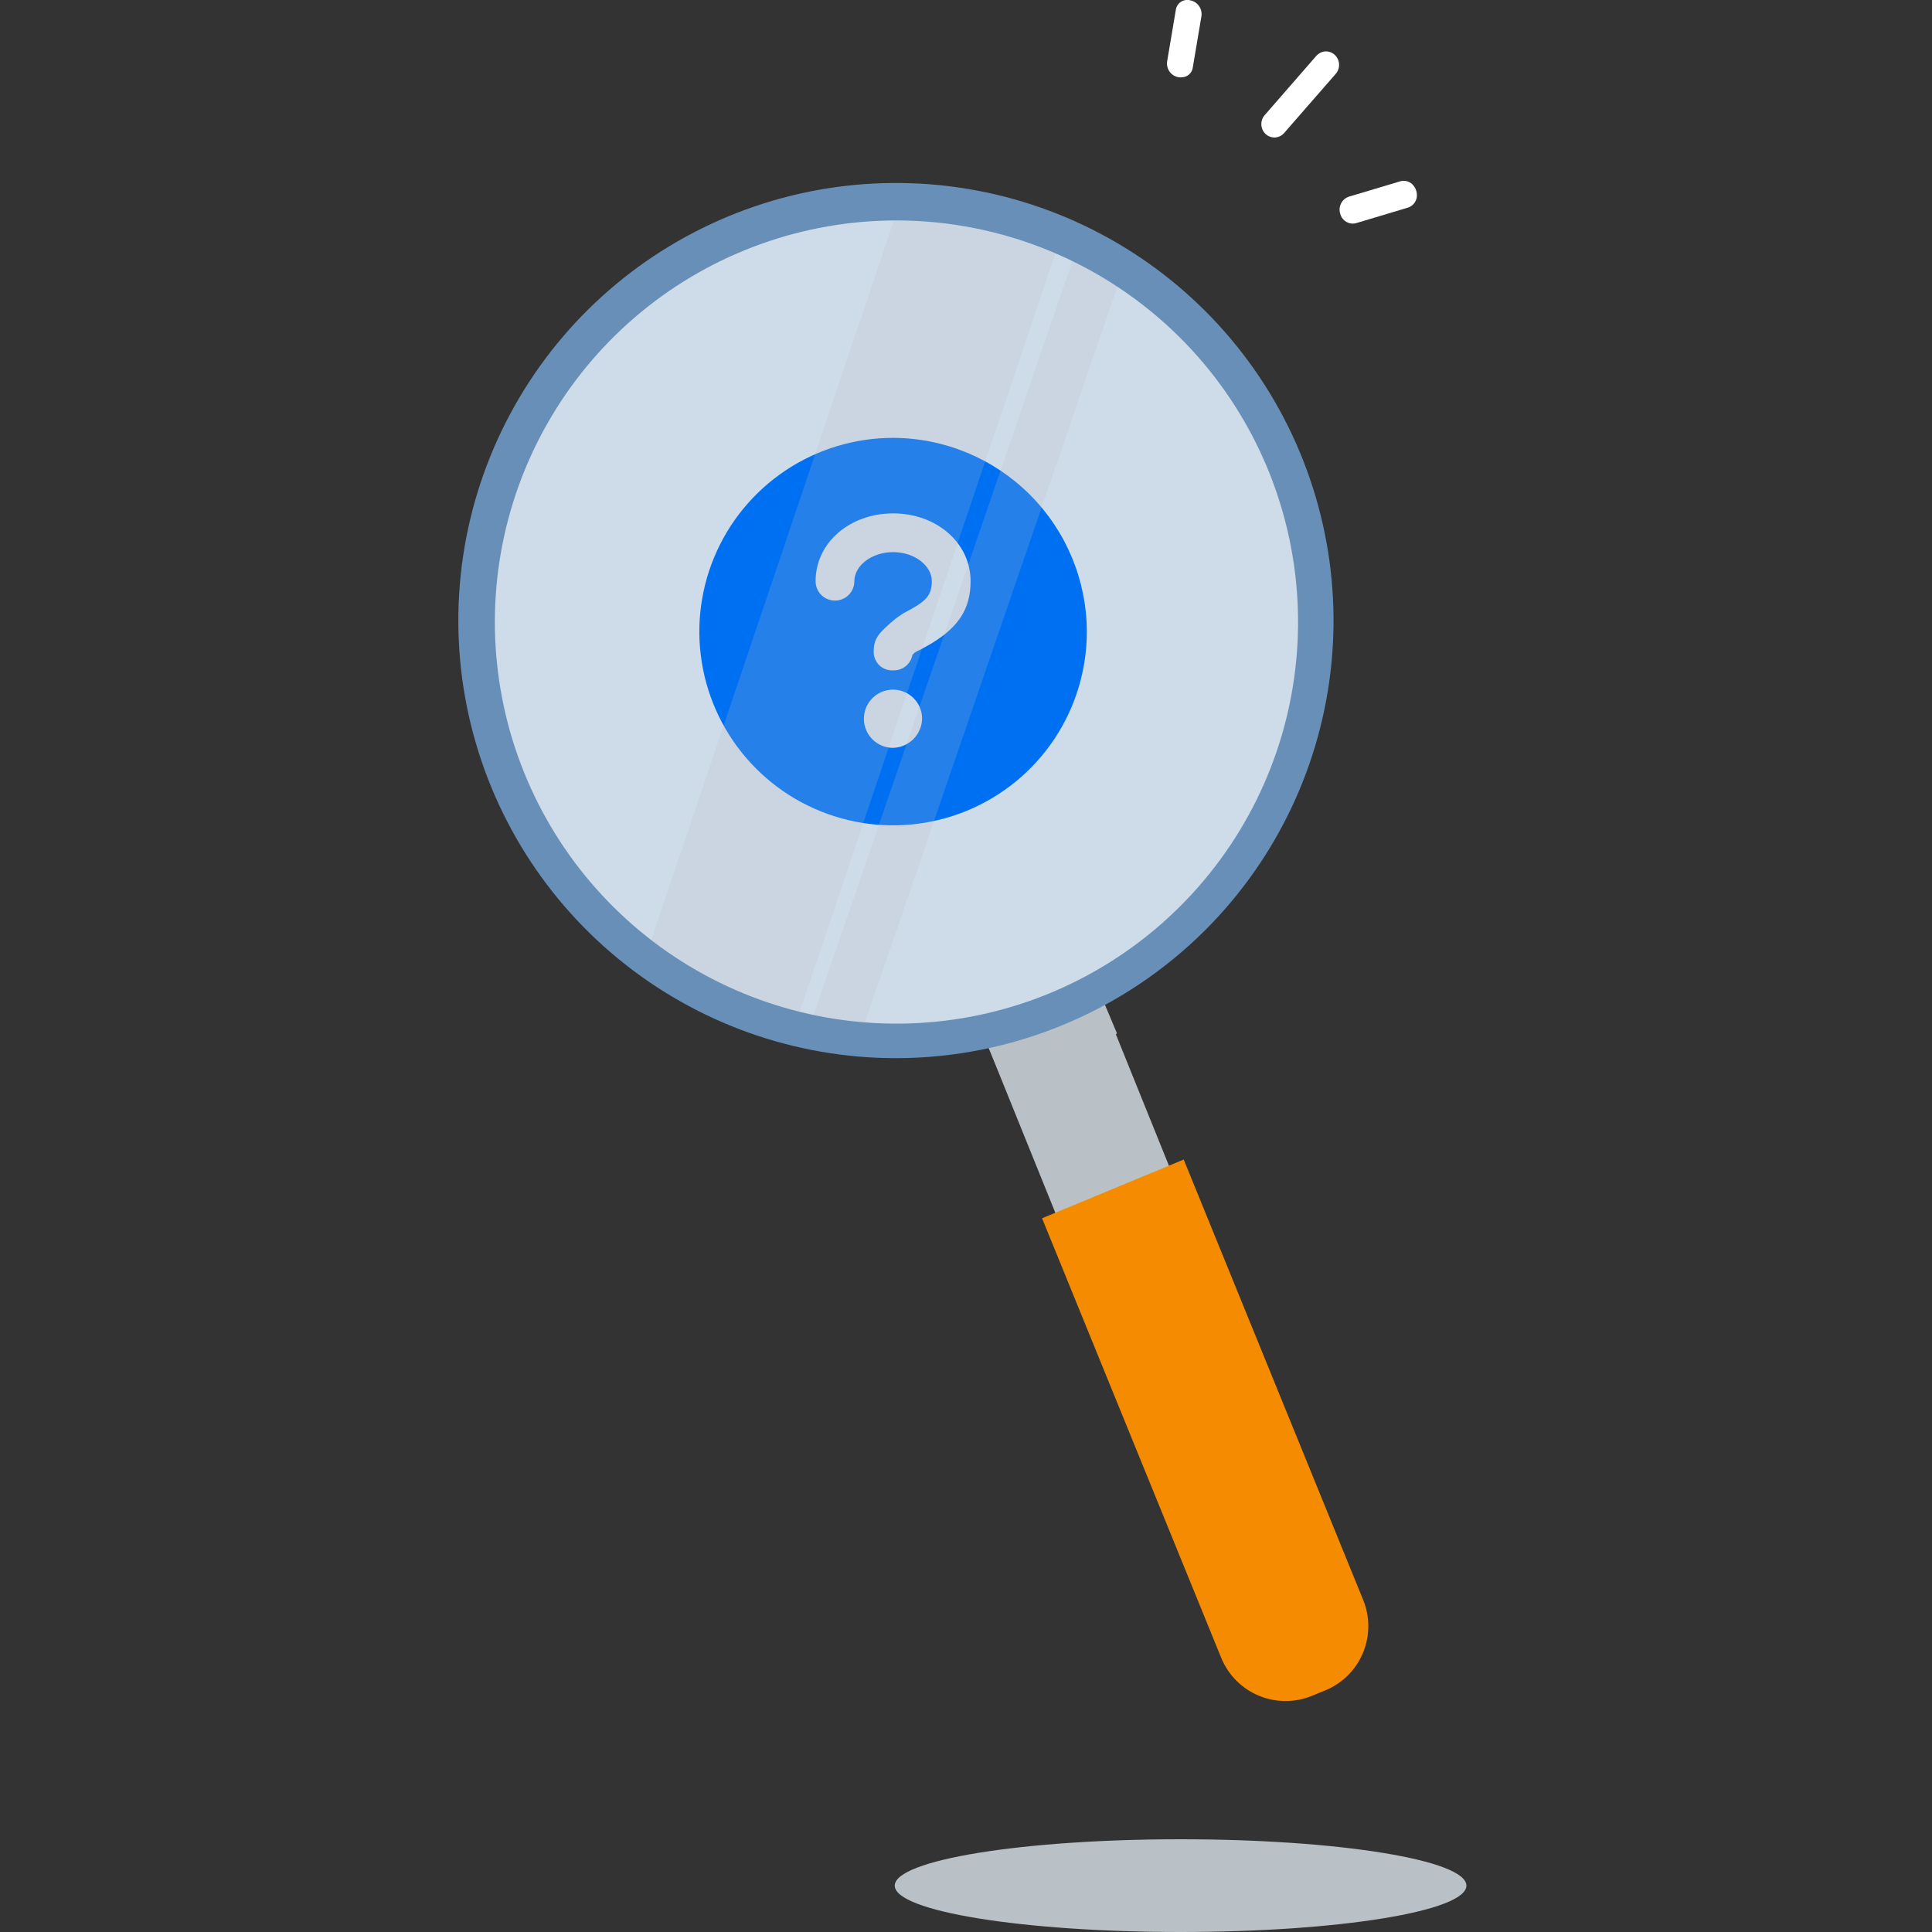 <svg width="160" height="160" viewBox="0 0 160 160" fill="none" xmlns="http://www.w3.org/2000/svg">
<rect x="0" y="0" width="160" height="160" fill="#333333" stroke="none"/>
<g clip-path="url(#clip0_2810_46737)">
<circle cx="74.5" cy="51.5" r="34.5" fill="#CEDBE8"/>
<path d="M73.962 36.262C70.788 36.262 67.686 37.203 65.048 38.966C62.409 40.729 60.353 43.235 59.138 46.166C57.924 49.098 57.606 52.324 58.225 55.437C58.844 58.549 60.373 61.408 62.617 63.652C64.86 65.896 67.719 67.424 70.832 68.043C73.944 68.662 77.17 68.345 80.102 67.13C83.034 65.916 85.54 63.859 87.303 61.221C89.066 58.582 90.007 55.48 90.007 52.307C89.996 48.055 88.301 43.98 85.295 40.974C82.288 37.967 78.214 36.273 73.962 36.262ZM73.962 61.934C73.485 61.935 73.018 61.795 72.621 61.531C72.224 61.267 71.913 60.891 71.73 60.451C71.546 60.01 71.498 59.525 71.59 59.057C71.682 58.589 71.911 58.159 72.248 57.821C72.585 57.484 73.014 57.253 73.482 57.16C73.95 57.066 74.435 57.114 74.876 57.296C75.316 57.478 75.693 57.787 75.958 58.183C76.224 58.58 76.365 59.046 76.365 59.523C76.349 60.156 76.091 60.759 75.644 61.207C75.197 61.656 74.595 61.916 73.962 61.934ZM77.171 53.269C76.914 53.405 76.565 53.626 76.244 53.79C76.06 53.862 75.885 53.956 75.723 54.068L75.566 54.232C75.498 54.603 75.298 54.937 75.004 55.173C74.709 55.409 74.339 55.53 73.962 55.516C73.748 55.528 73.534 55.495 73.333 55.419C73.133 55.343 72.951 55.225 72.8 55.073C72.648 54.922 72.53 54.74 72.454 54.539C72.378 54.339 72.345 54.125 72.357 53.911C72.357 52.784 72.906 52.307 74.183 51.223C74.183 51.223 74.54 50.959 74.782 50.809L75.566 50.381C76.686 49.739 77.171 49.255 77.171 48.135C77.171 46.851 75.745 45.725 73.962 45.725C72.179 45.725 70.753 46.851 70.753 48.135C70.753 48.56 70.584 48.969 70.283 49.27C69.982 49.57 69.574 49.739 69.148 49.739C68.723 49.739 68.315 49.57 68.014 49.27C67.713 48.969 67.544 48.56 67.544 48.135C67.544 44.926 70.396 42.516 73.962 42.516C77.527 42.516 80.38 44.926 80.38 48.135C80.38 50.538 79.26 51.986 77.171 53.269Z" fill="#0070F3"/>
<path opacity="0.2" d="M87.625 20.302L74.725 16.209L53.082 80.388L65.989 84.475L87.625 20.302Z" fill="#B9C1C6"/>
<path opacity="0.2" d="M71.031 86.415L93.08 22.149L89.072 20.873L67.009 85.138L71.031 86.415Z" fill="#B9C1C6"/>
<path d="M91.176 82.599L81.728 86.414L87.76 101.332L97.202 97.517L91.176 82.599Z" fill="#B9C1C6"/>
<path d="M86.299 100.891L101.153 137.338C101.741 138.743 102.862 139.859 104.271 140.439C105.68 141.019 107.262 141.017 108.669 140.433L109.789 139.976C111.191 139.388 112.304 138.269 112.883 136.864C113.463 135.458 113.463 133.88 112.883 132.474L98.029 96.027L86.299 100.891Z" fill="#F58B00"/>
<path d="M81.399 85.623L82.391 87.976C82.391 87.976 87.382 90.165 92.502 85.58L90.927 81.829L86.591 83.968L81.399 85.623Z" fill="#B9C1C6"/>
<path d="M74.219 87.633C65.833 87.638 57.706 84.735 51.221 79.419C44.736 74.103 40.296 66.702 38.656 58.478C37.017 50.255 38.28 41.717 42.231 34.32C46.181 26.924 52.575 21.126 60.321 17.915C68.067 14.704 76.688 14.279 84.712 16.712C92.737 19.145 99.67 24.286 104.329 31.258C108.988 38.23 111.085 46.602 110.263 54.947C109.44 63.292 105.749 71.094 99.819 77.022C93.025 83.805 83.82 87.621 74.219 87.633ZM74.219 18.255C66.525 18.261 59.07 20.933 53.125 25.818C47.181 30.703 43.114 37.498 41.617 45.045C40.12 52.592 41.287 60.425 44.917 67.209C48.548 73.992 54.418 79.308 61.528 82.248C68.638 85.189 76.548 85.574 83.91 83.337C91.272 81.1 97.63 76.38 101.903 69.981C106.175 63.582 108.096 55.9 107.339 48.243C106.582 40.586 103.194 33.428 97.751 27.989C91.506 21.756 83.043 18.255 74.219 18.255Z" fill="#688FB7"/>
<path d="M116.955 15.254C116.82 15.127 116.654 15.039 116.473 14.999C116.292 14.959 116.104 14.968 115.928 15.025L111.707 16.288C111.424 16.384 111.191 16.587 111.057 16.854C110.924 17.121 110.901 17.43 110.994 17.714C111.053 17.939 111.184 18.139 111.367 18.285C111.549 18.43 111.773 18.512 112.006 18.52C112.12 18.52 112.233 18.503 112.342 18.47L116.556 17.208C116.743 17.155 116.913 17.053 117.047 16.913C117.181 16.772 117.275 16.598 117.319 16.409C117.359 16.201 117.347 15.987 117.284 15.785C117.22 15.583 117.107 15.401 116.955 15.254Z" fill="white"/>
<path d="M98.514 0.015C98.385 -0.012 98.251 -0.011 98.121 0.017C97.991 0.045 97.869 0.099 97.762 0.177C97.654 0.255 97.564 0.354 97.498 0.469C97.431 0.583 97.388 0.71 97.373 0.842L96.66 5.07C96.635 5.222 96.64 5.378 96.676 5.528C96.712 5.678 96.777 5.819 96.868 5.943C96.959 6.067 97.074 6.172 97.206 6.251C97.338 6.33 97.485 6.382 97.637 6.404C97.701 6.411 97.766 6.411 97.83 6.404C98.064 6.409 98.292 6.326 98.469 6.172C98.646 6.018 98.759 5.803 98.785 5.57L99.498 1.341C99.543 1.035 99.465 0.723 99.281 0.474C99.096 0.226 98.82 0.06 98.514 0.015Z" fill="white"/>
<path d="M109.76 4.257C109.615 4.266 109.474 4.305 109.344 4.37C109.214 4.435 109.099 4.525 109.004 4.635L104.725 9.548C104.538 9.769 104.443 10.054 104.46 10.344C104.477 10.634 104.606 10.905 104.818 11.103C105.012 11.283 105.266 11.385 105.531 11.388C105.687 11.388 105.841 11.354 105.983 11.289C106.124 11.224 106.25 11.129 106.351 11.01L110.63 6.104C110.818 5.881 110.913 5.595 110.896 5.304C110.879 5.014 110.75 4.741 110.537 4.542C110.433 4.446 110.311 4.371 110.177 4.322C110.044 4.273 109.902 4.251 109.76 4.257Z" fill="white"/>
</g>
<path d="M97.77 160C110.844 160 121.442 158.281 121.442 156.16C121.442 154.039 110.844 152.32 97.77 152.32C84.697 152.32 74.099 154.039 74.099 156.16C74.099 158.281 84.697 160 97.77 160Z" fill="#B9C1C6"/>
<defs>
<clipPath id="clip0_2810_46737">
<rect width="79.326" height="140.874" fill="white" transform="translate(38)"/>
</clipPath>
</defs>
</svg>
